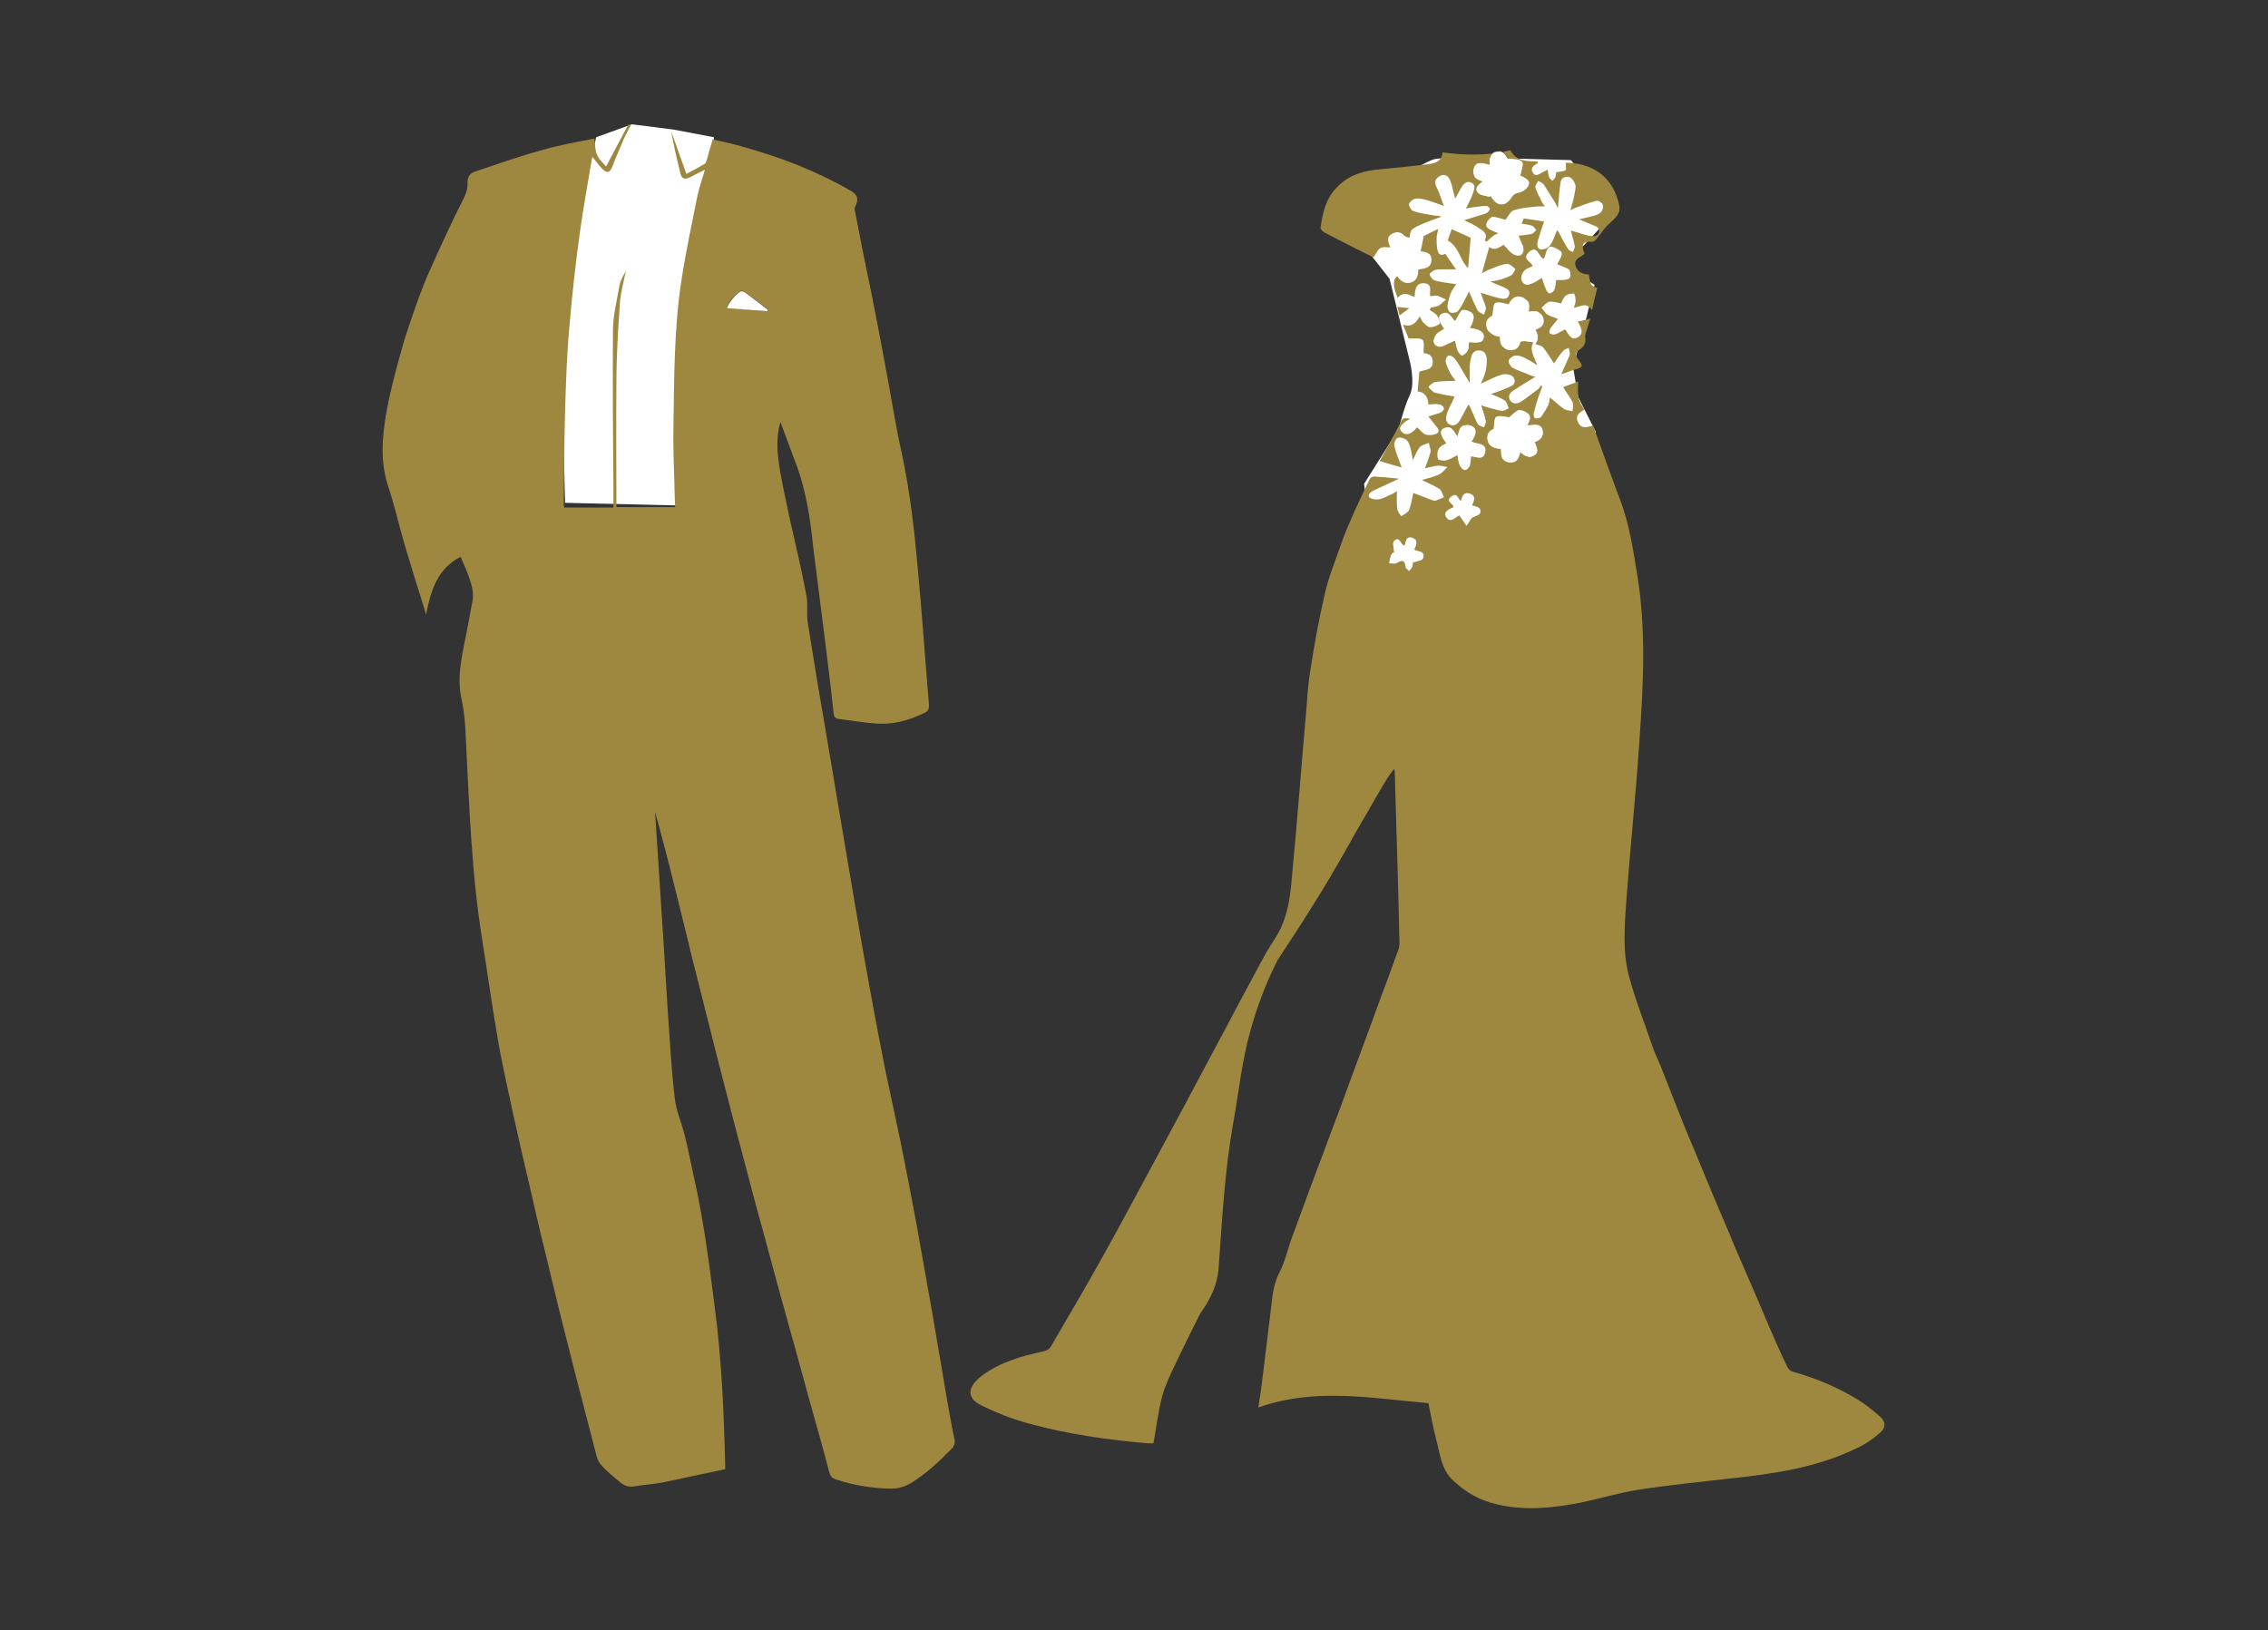 <?xml version="1.0" encoding="utf-8"?>
<!-- Generator: Adobe Illustrator 28.0.0, SVG Export Plug-In . SVG Version: 6.00 Build 0)  -->
<svg version="1.1" id="Capa_1" xmlns="http://www.w3.org/2000/svg" xmlns:xlink="http://www.w3.org/1999/xlink" x="0px" y="0px"
	 viewBox="0 0 525.4 377.7" style="enable-background:new 0 0 525.4 377.7;" xml:space="preserve">
<rect x="0" y="0" width="525.4" height="377.7" fill="#333333" stroke="none"/>
<style type="text/css">
	.st0{fill:#FFFFFF;}
	.st1{fill:#9E883F;}
</style>
<path class="st0" d="M317.6,59.1l4.3,5.5l4.7,19.1c0,0,1.3,5.1,0,7.8s-2.6,7.9-2.6,7.9l-8,12.7c0,0,2.1,18.1,2.8,20
	c0.7,2,16.6,10.1,16.6,10.1s27.7-15.6,28.5-17.7s5.8-24.4,5.8-24.4l-4.1-8.1l-1.2-7l2.4-8.6l2.6-10.4l-5.9-3.7l2.8-4.8l7.8-8.4
	l-10.2-12l-14.5-0.4c0,0-14.8-0.4-17.2,0.2c-2.4,0.6-18.9,10.3-18.9,10.3"/>
<polyline class="st0" points="138.1,31.8 146.4,28.8 155.9,30 165.4,31.8 156.7,117.1 130.9,116.5 129.8,71.1 "/>
<g>
	<path class="st1" d="M151.7,187.3c0.7,10.8,1.4,21.6,2.1,32.4c0.3,4.9,0.6,9.8,0.9,14.7c0.5,6.6,0.8,13.3,1.6,19.9
		c0.3,3,1.6,5.8,2.3,8.7c0.8,3.1,1.4,6.3,2.1,9.5c2.3,10.1,3.6,20.3,4.9,30.6c1.6,12.1,2.1,24.3,2.4,36.5c0,0.1,0,0.3,0,0.8
		c-4.9,1-9.7,2.1-14.6,3.1c-2.2,0.4-4.4,0.5-6.6,0.9c-1.3,0.2-2.4-0.3-3.3-1.1c-1.3-1.1-2.7-2.2-3.9-3.5c-0.6-0.6-1.1-1.4-1.3-2.1
		c-1.6-6-3.1-12.1-4.7-18.1c-1.3-5-2.5-10-3.8-15c-1.2-5.1-2.5-10.2-3.7-15.3c-1.2-4.8-2.3-9.7-3.4-14.5c-1.3-5.5-2.6-11.1-3.8-16.6
		c-1.3-6.1-2.7-12.1-3.7-18.2c-1.3-7.4-2.3-14.9-3.5-22.3c-2.5-15.6-3-31.3-3.8-47c-0.1-3.1-0.4-6.2-1.1-9.3
		c-0.7-3.6-0.2-7,0.4-10.4c0.8-4,1.6-8,2.3-12c0.2-1.2,0-2.6-0.4-3.9c-0.6-2.1-1.5-4-2.4-6.1c-5.4,2.8-6.9,7.8-8,13.4
		c-0.2-0.8-0.4-1.2-0.5-1.7c-1.6-5.1-3.2-10.2-4.7-15.3c-1.2-4.3-2.2-8.6-3.6-12.8c-1.8-5.5-1.4-11-0.5-16.4c0.8-4.7,2-9.3,3.3-14
		c1-3.8,2.3-7.5,3.6-11.2c1.1-3.2,2.3-6.3,3.7-9.3c2.3-5.1,4.6-10.2,7.1-15.1c0.8-1.5,1.3-2.8,1.2-4.3c0-1.4,0.6-2.2,1.9-2.6
		c5.1-1.7,10.1-3.5,15.3-4.9c4-1.2,8.2-1.9,12.2-2.7c0.2,1.4,0.1,2.6,0.6,3.7c0.4,1.1,1.4,1.9,2.1,2.8c1.8-3.5,3.5-6.6,5.2-9.8
		c0.2,0.1,0.3,0.2,0.5,0.3c-0.3,0.6-0.6,1.1-0.9,1.7c-0.3,0.6-0.7,1.3-0.9,1.9c-0.8,1.9-1.7,3.9-2.4,5.8c-0.6,1.5-1.2,1.8-2.4,0.6
		c-0.8-0.8-1.4-1.7-2.3-2.8c-1,6.1-2.1,11.9-2.9,17.8c-1,7.2-1.8,14.5-2.4,21.7c-0.6,6.5-0.8,13.1-1,19.7
		c-0.2,7.1-0.2,14.2-0.3,21.4c0,0.2,0.1,0.5,0.1,0.7h11.4c0-1.7,0-3.3,0-4.9c-0.1-12-0.2-24-0.1-36.1c0-3.5,0.9-6.9,1.5-10.4
		c0.2-1.2,0.9-2.3,1.5-3.5c-0.5,2.5-1.2,5-1.4,7.5c-0.4,6.1-0.8,12.1-0.8,18.2c-0.1,9.6,0,19.3,0,29.1h13.6c0-0.9-0.1-1.7-0.1-2.5
		c-0.1-5.3-0.4-10.6-0.3-15.8c0.2-11.5,0.1-23.1,1.9-34.5c1-6.5,2.4-13,3.7-19.5c0.4-1.9,1.1-3.7,1.7-5.9c-1.4,0.7-2.5,1.3-3.5,1.8
		c-1.2,0.6-1.9,0.3-2.2-1c-0.8-3.2-1.5-6.3-2.1-9.6c1.2,3.2,2.3,6.5,3.5,9.8c1.5-0.8,2.8-1.5,4.2-2.3c0.3-0.2,0.5-0.8,0.6-1.2
		c0.4-1.5,0.8-2.9,1.3-4.5c1.7,0.4,3.2,0.7,4.8,1.1c8.3,2.2,16.3,5,23.9,9c1.2,0.6,2.4,1.3,3.6,2c1.3,0.9,1.5,1.8,0.8,3.3
		c-0.1,0.3-0.3,0.6-0.2,0.9c1.2,6.2,2.4,12.4,3.7,18.5c1.2,5.9,2.3,11.8,3.4,17.7c1.3,6.8,2.3,13.5,3.8,20.2
		c1.9,8.8,2.9,17.7,3.7,26.6c1,10.5,1.7,21.1,2.6,31.6c0.1,1-0.2,1.6-1.1,2c-3.7,1.8-7.5,2.8-11.6,2.4c-2.7-0.2-5.4-0.7-8.1-1
		c-0.9-0.1-1.2-0.5-1.3-1.4c-0.5-4.9-1.1-9.7-1.7-14.6c-1-7.9-2-15.8-3-23.7c-0.2-1.9-0.4-3.9-0.7-5.8c-0.7-5-1.8-9.9-3.7-14.7
		c-1.1-2.9-2.2-5.9-3.2-8.6c-1.5,5.1-0.3,10.3,0.7,15.5c0.5,2.4,1,4.8,1.5,7.1c1.3,5.8,2.7,11.6,3.8,17.5c0.4,2,0,4.2,0.3,6.2
		c1.2,7.5,2.4,15,3.7,22.4c1.1,6.7,2.3,13.4,3.4,20.2c1.2,7.3,2.5,14.6,3.7,21.9c1.2,7,2.4,14,3.7,21c1.1,6,2.2,11.9,3.4,17.9
		c1.2,5.8,2.5,11.6,3.7,17.4c1.3,6.4,2.5,12.8,3.7,19.2c1.2,6.6,2.3,13.1,3.5,19.7c1.2,7.2,2.5,14.5,3.7,21.7
		c0.5,2.6,0.9,5.3,1.5,7.9c0.3,1.1-0.2,1.9-0.9,2.5c-2.6,2.7-5.3,5.2-8.5,7.3c-1.8,1.2-3.6,1.8-5.7,1.7c-4.2-0.1-8.3-0.8-12.3-2.1
		c-0.9-0.3-1.3-0.7-1.6-1.7c-1.4-5.4-2.9-10.7-4.4-16c-1.2-4.4-2.4-8.7-3.6-13.1c-1.2-4.2-2.3-8.4-3.5-12.6
		c-1.2-4.4-2.4-8.8-3.6-13.3c-1.3-4.7-2.6-9.4-3.8-14.1c-1.1-4.1-2.2-8.3-3.3-12.5c-1.3-5-2.6-10.1-3.9-15.1
		c-1.2-4.8-2.4-9.5-3.6-14.3c-1.3-5.1-2.6-10.2-3.8-15.3c-1.1-4.3-2.1-8.6-3.2-12.9c-1.2-4.8-2.5-9.6-3.8-14.4
		C151.8,187.3,151.7,187.3,151.7,187.3L151.7,187.3z M177.7,72.1c0.1-0.1,0.2-0.2,0.2-0.4c-1.8-1.4-3.7-2.8-5.5-4.2
		c-0.2-0.1-0.4-0.1-0.7-0.1c-0.9,0.2-3.2,2.8-3.3,3.9C171.5,71.6,174.6,71.8,177.7,72.1L177.7,72.1z"/>
	<path class="st1" d="M355.2,79.3c-1,1.9,0.3,3.5,0.9,5.3c-1.1-0.7-2.1-1.3-3.1-1.8c-0.7-0.3-1.5-0.5-2.1-0.4
		c-0.5,0.1-1.3,0.7-1.4,1.1c-0.1,0.5,0.4,1.4,0.9,1.7c1.3,0.7,2.7,1.1,4,1.7c0.4,0.2,0.9,0.3,1.3,0.4c-1.7,1-3.4,2.1-5,3.1
		c-1,0.6-1.4,1.4-0.9,2.3c0.6,1,1.7,0.9,2.5,0.4c1.4-0.9,2.7-2,4.1-3c0.2-0.2,0.4-0.5,0.6-0.8c0.1,0.1,0.2,0.1,0.3,0.2
		c-0.3,0.9-0.7,1.8-1,2.7c-0.4,1.2-0.7,2.4-1,3.6c-0.1,0.3,0.1,1,0.3,1.1c0.4,0.1,1,0,1.3-0.2c0.7-0.9,1.3-1.9,1.8-2.9
		c0.2-0.5,0.2-1.1,0.4-1.7c1.1,0.9,2.1,1.9,3.3,2.7c0.5,0.3,1.3,0.3,1.9,0.5c0-0.7,0.3-1.5,0-2.1c-0.6-1.2-1.4-2.2-2.2-3.5
		c1.1-0.4,2.2-0.8,3.5-1.3c0,1.4-0.2,2.7,0.1,3.9c0.2,0.9,0.8,1.7,1.3,2.6c-0.8,0.6-2.2,1.1-1.5,2.8c0.8,1.8,2.1,1.3,3.5,0.9
		c0.3,0.7,0.5,1.2,0.7,1.8c1.9,5.2,3.7,10.4,5.7,15.6c2,5.4,2.9,11.1,3.8,16.7c2.2,12.9,1.5,25.9,0.6,38.8
		c-0.8,12.2-2.1,24.4-3,36.6c-0.4,5.9-1,12,0.5,17.8c1.5,5.7,3.7,11.2,5.6,16.8c0.5,1.5,1.2,2.8,1.8,4.3c1.7,4.4,3.5,8.8,5.2,13.2
		c1.2,3,2.5,5.9,3.7,8.9c1.1,2.7,2.3,5.5,3.4,8.2c1.2,2.9,2.5,5.8,3.7,8.7c1.2,3,2.5,5.9,3.8,8.9c1.1,2.6,2.3,5.3,3.4,7.9
		c1.2,2.9,2.4,5.7,3.7,8.6c0.8,1.8,1.6,3.6,2.5,5.4c0.2,0.4,0.7,0.9,1.2,1c5.3,1.5,10.4,3.6,15.1,6.5c1.8,1.1,3.4,2.4,5,3.8
		c1.4,1.2,1.6,2.5,0.2,3.8c-1.6,1.4-3.4,2.7-5.4,3.6c-9.4,4.6-19.5,6-29.8,7.1c-7,0.8-14.1,1.5-21.1,2.6c-4.4,0.7-8.6,2-12.9,2.9
		c-6.6,1.3-13.2,2-19.8,0.4c-3.8-0.9-7-2.7-9.9-5.4c-2.9-2.7-3.1-6.3-4-9.6c-0.7-2.7-1.2-5.4-1.8-8.4c-13-1.1-26.1-3.7-39.4,1
		c0.3-2,0.6-3.7,0.8-5.4c0.7-6,1.5-12.1,2.2-18.1c0.3-2.8,0.6-5.4,2-8c1.1-2.2,1.7-4.7,2.5-7.1c1.4-3.8,2.8-7.6,4.2-11.4
		c1.1-3,2.2-5.9,3.3-8.8c1.3-3.5,2.6-7,3.9-10.4c1-2.7,2-5.5,3-8.2c1.4-3.7,2.7-7.4,4.1-11.1c1.2-3.2,2.3-6.4,3.5-9.5
		c1-2.6,1.9-5.3,2.9-7.9c0.2-0.5,0.3-1.1,0.3-1.7c-0.3-13.3-0.7-26.5-1.1-39.8c0-0.1-0.1-0.3-0.1-0.6c-0.7,0.9-1.3,1.7-1.8,2.5
		c-1.6,2.6-3.1,5.3-4.6,7.9c-1.8,3-3.5,6.1-5.2,9.1c-2.3,4-4.6,8-7.1,11.9c-2.7,4.4-5.5,8.6-8.3,12.9c-0.1,0.2-0.3,0.5-0.4,0.8
		c-2.5,5-4.4,10.1-5.9,15.5c-2,7-2.7,14.2-4,21.4c-2,11.2-2.6,22.5-3.4,33.8c-0.3,3.8-1.9,7.1-4.1,10.2c-0.1,0.1-0.2,0.3-0.3,0.5
		c-1.9,3.8-3.8,7.6-5.6,11.4c-1.2,2.5-2.4,5-3.1,7.6c-0.9,3.5-1.3,7-2,10.8c-0.2,0-0.8,0-1.3,0c-9.3-0.8-18.6-2.1-27.6-4.6
		c-3.8-1-7.5-2.5-11-4.2c-3.4-1.7-3.3-4.2,0.2-6.9c4.2-3.1,9.1-4.5,14.2-5.6c0.9-0.2,1.5-0.6,1.9-1.4c3-5.2,6.1-10.4,9-15.5
		c2.4-4.2,4.7-8.4,7-12.6c2.5-4.6,5-9.3,7.5-13.9c2.4-4.4,4.7-8.8,7.1-13.2c2.5-4.7,5-9.4,7.5-14.1c2.4-4.4,4.7-8.9,7.1-13.3
		c2.1-3.8,4-7.8,6.4-11.4c2.8-4.2,3.6-8.9,4-13.6c1.3-13.5,2.3-27.1,3.5-40.6c0.2-2.8,0.4-5.7,0.9-8.5c0.9-5.7,1.9-11.4,3.2-17
		c0.9-4.1,2.5-8,3.9-12c0.9-2.7,2.1-5.3,3.2-7.8c1.1-2.4,2.2-4.8,3.4-7.2c0.1-0.3,0.7-0.6,1-0.6c1.9,0.1,3.8,0.3,5.8,0.5
		c-1.9,0.9-3.9,1.8-5.8,2.7c-0.2,0.1-0.5,0.2-0.7,0.4c-0.8,0.7-0.7,1.3,0.4,1.6c1.7,0.5,3.1-0.6,4.6-1.2c0.3-0.1,0.6-0.4,1-0.6
		c0,1.5-0.1,2.8,0.1,4.2c0.1,0.6,0.6,1.1,0.9,1.6c0.6-0.4,1.5-0.8,1.8-1.4c0.5-1.2,0.7-2.6,1-4c1.3,0.5,2.6,1,3.9,1.5
		c0.4,0.2,0.9,0.3,1.2,0.3c0.7-0.2,1.3-0.5,2-0.8c-0.3-0.6-0.5-1.5-1-1.9c-1.2-0.8-2.6-1.3-4.1-2.1c1.4-0.4,2.8-0.7,4-1.3
		c0.7-0.3,1.3-1.1,1.9-1.7c-0.8-0.1-1.6-0.4-2.3-0.3c-1,0.1-1.9,0.4-2.9,0.6c0.5-1.3,1-2.6,1.3-3.8c0.1-0.6-0.3-1.4-0.4-2.1
		c-0.7,0.3-1.7,0.5-2.1,1c-0.7,0.8-1,1.9-1.6,3c-0.2-1.2-0.4-2.3-0.7-3.3c-0.2-0.6-0.5-1.2-0.9-1.5c-0.6-0.3-1.5-0.6-2-0.3
		c-0.4,0.2-0.8,1.2-0.7,1.8c0.4,1.7,1.1,3.3,1.7,5c-1.5-0.4-3.2-0.9-5.1-1.5c0.9-1.6,1.8-3.2,2.6-4.7c0.8-1.4,1.5-2.8,2.2-4.1
		c0.6-1.2,0.6-1.2,2.3-1c-0.6,0.4-1.1,0.6-1.4,0.9c-0.5,0.5-1.4,1.1-0.7,2c0.6,0.8,1.6,0.9,2.4,0.3c0.5-0.3,0.9-0.8,1.3-1.2
		c0.7,0.6,1.2,1.4,2,1.7c0.8,0.2,1.9,0.1,2.6-0.3c0.8-0.5,0.1-1.3-0.4-1.9c-0.5-0.6-1-1.3-1.6-2c1-0.3,1.9-0.6,2.8-0.9
		c0.4-0.2,0.9-0.8,0.8-1c-0.1-0.4-0.6-0.9-1.1-0.9c-0.8-0.2-1.7,0-2.5,0c-0.1-1.9-1-2.9-2.5-3c0.1-1.5,0.3-3.1,0.4-4.6
		c1.3-0.5,3.3-0.3,3.1-2.5c-0.1-1.5-1.3-1.7-2.1-1.8c-0.1-1.1,0.3-2.6-0.3-3.1c-0.6-0.5-2-0.2-3.2-0.3c-0.3-0.7-0.7-1.8-1.3-3.2
		c1.7,0.6,2.8,0,3.9-1.9c0.4,0.7,0.5,1.2,0.9,1.5c0.4,0.4,1,1,1.5,1c0.8,0,1.6-0.3,2.2-0.8c0.2-0.2-0.2-1.4-0.6-1.9
		c-0.4-0.5-1.1-0.9-1.7-1.3c0.1-0.2,0.2-0.3,0.2-0.5c0.6-0.2,1.4-0.2,1.9-0.5c0.6-0.4,1.2-1,1.7-1.4c-0.7-0.3-1.4-0.7-2.1-0.9
		c-0.5-0.1-1,0.1-1.6,0.1c-0.2-1.1,0.7-2.9-1.5-3c-1.5,0-2,0.8-2.1,3.2c-1.4-0.6-2.7-1.3-3.9,0.2c-1.1-2.4-1.2-4.4-0.1-5
		c0.8,1.2,1.9,1.9,3.3,1.4c1.3-0.5,1.6-1.7,1.5-2.9c1.3-0.4,3.1-0.2,3.1-2.3c0-1.8-1.5-1.8-2.5-2c0.2-1.1,0.5-2.2,0.7-3.5
		c0.8-0.4,1.9-1,3.4-1.7c-0.2,0.9-0.4,1.6-0.4,2.2c0,0.9,0,1.8,0.2,2.7c0.2,1.1,0.9,1.4,1.8,0.9c0.8,1.2,1.6,2.3,2.5,3.6
		c-1.2,0-2.3,0-3.5,0c-0.5,0-1.1,0-1.5,0.2c-0.5,0.2-1.2,0.7-1.1,1c0.1,0.5,0.6,1.1,1,1.3c1.1,0.4,2.3,0.5,3.5,0.7
		c0.5,0.1,0.9,0.1,1.6,0.2c-0.5,0.9-1,1.5-1.3,2.3c-0.3,0.9-0.6,1.9-0.7,2.9c0,0.5,0.3,1.2,0.7,1.4c0.5,0.2,1.4,0,1.7-0.3
		c0.7-0.8,1.2-1.8,1.7-2.8c0.3-0.5,0.6-1.1,0.9-1.8c0.7,1.6,1.3,3.1,2,4.4c0.3,0.5,1,0.7,1.5,1c0.1-0.6,0.5-1.2,0.4-1.7
		c-0.3-1.1-0.8-2.2-1.2-3.4c1.4,0.4,2.7,0.9,4,1.2c0.9,0.2,2.2,0.6,2.6-0.7c0.4-1.2-0.9-1.6-1.8-2c-0.8-0.4-1.7-0.6-2.5-1.1
		c0.7-0.1,1.5-0.2,2.2-0.4c0.9-0.3,1.9-0.6,2.7-1.1c0.4-0.3,0.9-1.3,0.8-1.4c-0.5-0.5-1.3-1.2-1.9-1.2c-1.4,0.2-2.7,0.8-4,1.3
		c-0.6,0.2-1.2,0.6-1.8,0.9c0.6-2.1,1.1-4.1,1.7-6.1c1.2,1,2.4,0.1,3.3-0.5c0.9,0.8,1.5,1.9,2.5,2.3c1.6,0.7,2.5-0.4,2-2
		c-0.3-0.8-0.7-1.5-1-2.4c1-0.1,2-0.2,3-0.4c0.4-0.1,0.7-0.6,1.1-0.9c-0.4-0.4-0.6-0.9-1-1c-0.7-0.3-1.5-0.3-2.4-0.5
		c0.2-0.5,0.3-0.8,0.5-1.2c1.6,0.2,3.2,0.5,4.7,0.7c-0.5,1.5-1,2.9-1.4,4.3c-0.2,0.8-0.4,2,0.6,2.2c0.7,0.1,1.8-0.4,2.2-1
		c0.7-0.9,1-2.1,1.5-3.2c0.1-0.2,0.2-0.3,0.2-0.3c0.8,1.4,1.5,2.9,2.4,4.3c0.2,0.4,0.8,0.6,1.2,0.8c0.1-0.5,0.5-1,0.4-1.4
		c-0.2-1.2-0.6-2.3-0.9-3.6c0.9,0.3,1.8,0.5,2.6,0.8c0.5,0.1,1,0.3,1.5,0.4c0.9,0.1,2,0.4,2.4-0.7c0.4-1.1-0.7-1.5-1.5-1.8
		c-1-0.4-2-0.8-3.1-1.3c1.2-0.3,2.3-0.5,3.4-0.8c0.6-0.2,1.3-0.4,1.6-0.8c0.4-0.4,0.7-1.2,0.5-1.7c-0.1-0.5-1-1.1-1.4-1
		c-1.7,0.4-3.4,1.1-5.1,1.7c-0.3,0.1-0.6,0.3-1,0.5c0.4-1.5,0.8-2.7,1-4c0.1-0.6,0.3-1.4,0.1-2c-0.2-0.7-0.8-1.5-1.4-1.7
		c-0.9-0.3-1.9,0.3-2,1.3c-0.3,2-0.4,3.9-0.6,5.9c-0.2-0.3-0.4-0.8-0.6-1.2c-0.9-1.4-1.8-2.9-2.7-4.3c-0.3-0.4-0.8-0.5-1.3-0.8
		c-0.2,0.5-0.8,1.2-0.6,1.6c0.4,1.2,1,2.3,1.6,3.5c0.1,0.2,0.3,0.4,0.6,0.8c-0.6,0-1.1,0-1.5,0c-1.9,0.2-3.9,0.3-5.7,0.9
		c-0.8,0.2-1.3,1.5-2,2.2c-0.8-0.2-1.8-0.6-2.9-0.7c-0.4,0-1,0.7-1.3,1.2c-0.6,1.1,0,1.7,2.6,2.6c-0.6,0.3-1.1,0.5-1.5,0.9
		c-0.4,0.3-0.8,0.7-1.2,1.1c-0.1-0.1-0.5-0.3-0.4-0.4c0.7-1.5-0.4-2.1-1.3-2.7c-1.1-0.8-2.3-1.3-3.5-1.9c1.5-0.5,3-0.9,4.5-1.4
		c0.4-0.1,0.7-0.2,1-0.5c0.2-0.2,0.5-0.6,0.4-0.8c-0.1-0.3-0.5-0.6-0.8-0.6c-1,0-2,0.2-3,0.3c-0.5,0.1-1.1,0.2-1.7,0.3
		c0.6-1.2,1.2-2.3,1.6-3.5c0.3-0.8,0.8-2-0.4-2.5c-1-0.5-1.8,0.3-2.3,1.2c-0.5,0.8-0.9,1.7-1.4,2.5c-0.4-1.3-0.6-2.6-1-3.8
		c-0.5-1.5-1.4-2-2.4-1.5c-1.2,0.6-1.6,1.4-0.8,2.9c0.6,1.2,1,2.6,1.6,4.1c-1.4-0.5-2.8-1-4.1-1.4c-0.8-0.2-1.7-0.4-2.5-0.3
		c-0.6,0.1-1.4,0.8-1.5,1.3c-0.1,0.4,0.5,1.4,1,1.6c1.5,0.5,3.1,0.7,4.7,1c0.6,0.1,1.2,0,1.8,0.3c-1.6,0.6-3.1,1.1-4.7,1.8
		c-0.7,0.3-1.4,0.6-2,1.1c-0.3,0.2-0.4,0.6-0.5,0.9c-0.1,0.4-0.1,0.7-0.2,1.1c-0.4-0.2-0.9-0.2-1.2-0.5c-0.7-0.8-1.5-1-2.5-0.6
		c-1.4,0.6-1.6,1.4-0.7,3.3c-0.8,0-1.8-0.2-2.4,0.2c-0.6,0.4-0.9,1.3-1.5,2.1c-1.1-0.5-2.5-1.2-3.9-1.9c-2.5-1.3-5.1-2.6-7.6-3.9
		c-0.3-0.2-0.8-0.7-0.8-1c0.5-3.5,1.2-6.8,3.8-9.4c2.7-2.9,6.3-3.9,10.1-4.2c3.5-0.3,7-0.7,10.5-1.1c1.7-0.2,3.6-0.4,3.9-2.8
		c5.3,0.7,10.5,0.8,15.7-0.5c1.4,2.7,3.9,2.5,6.3,2.6c0,0.2,0,0.3,0,0.4c-0.9,0.5-1.8,1.2-1.1,2.2c0.7,1.1,1.6,0.2,2.4-0.2
		c0.3-0.1,0.6-0.3,1-0.5c0.1,0.7,0.2,1.3,0.4,1.8c0.1,0.3,0.5,0.5,0.7,0.8c0.3-0.3,0.6-0.6,0.7-0.9c0.2-0.4,0.1-0.8,0.2-1.1
		c0.8-0.2,1.6-0.1,2.2-0.5c0.2-0.1,0-1.1,0-1.7c5.2,0,9.8,2.4,11.7,7.5c0,0.1,0.1,0.2,0.1,0.3c1.2,3.3,0.9,4-1.8,6.4
		c-1.1,1-1.9,2.3-2.9,3.5c-0.3,0.3-0.7,0.7-1.1,0.6c-1.9-0.1-2.4,0.5-1.8,2.3c0.1,0.2,0.1,0.4,0.2,0.5c-0.9,0.8-2.6,1.1-2.1,2.8
		c0.4,1.4,1.6,1.9,3.1,2c0.2,1.2,0,2.7,1.9,3.1c-0.4,1.7-0.8,3.3-1.2,5.2c-1.3-2.1-2.7-0.8-4.2-0.6c0.2-0.6,0.4-1.2,0.4-1.7
		c0-0.5-0.2-1.5-0.4-1.6c-0.6,0-1.4,0.1-1.9,0.5c-0.5,0.4-0.8,1.2-1.1,1.8c-0.8-0.2-1.8-0.5-2.7-0.4c-0.6,0.1-1.2,0.9-1.8,1.4
		c0.5,0.5,0.8,1.2,1.4,1.6c0.7,0.4,1.6,0.6,2.4,1c-0.6,0.8-1.2,1.4-1.7,2.1c-0.2,0.3-0.4,1.1-0.2,1.2c0.4,0.3,1,0.4,1.4,0.2
		c0.8-0.3,1.5-0.8,2.2-1.1c1.3,2.2,1.9,2.5,3.1,1.7c1-0.6,0.9-1.8-0.2-3.5c0.9-0.2,1.8-0.4,2.9-0.7c-0.3,1.1-0.7,2.2-1,3.2
		c-0.1,0.3-0.2,0.6-0.2,0.9c0.2,1.3,0,2.3-1.3,3.1c-1,0.6-1,1.4-0.2,2.4c1.1,1.4,1,1.7-0.8,2.2c-1.1,0.3-2.2,0.8-3.2,1.1
		c0.6-1.5,1.3-2.9,1.9-4.4c0.2-0.5-0.1-1.1-0.2-1.7c-0.4,0.2-1,0.3-1.3,0.7c-0.8,0.9-1.5,2-2.1,2.9c-0.8-1.2-1.6-2.6-2.5-3.7
		c-0.4-0.5-1.2-0.5-1.8-0.8c0.8-1.1,0.7-2.2,0-3.3c1.4-0.5,2.3-1.3,1.8-2.8c-0.6-1.8-2.2-0.8-3.4-1.1c0.4-2.2,0.1-2.9-1.1-3.3
		c-1.4-0.4-2.3,0.2-3,1.7c-1.1-0.1-2.3-0.6-3.1-0.3c-0.5,0.2-0.4,1.7-0.7,2.9c-0.7,0.3-1.6,1-1.4,2.4c0.3,1.7,1.6,2,3.1,2.2
		c0.1,1.3,0,2.8,1.7,3c1.6,0.2,2.4-0.7,2.6-1.9C353,78.9,354.1,79.1,355.2,79.3L355.2,79.3z M345.3,91.3c1.6-0.6,3.3-1.1,4.9-1.9
		c1-0.5,0.9-1.8-0.2-2.2c-0.6-0.2-1.4-0.3-2-0.1c-1.4,0.5-2.7,1.2-4,1.7c-0.3,0.1-0.6,0.3-1.2,0.5c1.2-2.1,1.7-4.1,1.6-6.2
		c-0.1-0.9-0.4-1.5-1.5-1.6c-1-0.1-1.6,0.3-1.9,1.2c-0.2,0.8-0.4,1.6-0.4,2.4c-0.1,1.2,0,2.4,0,3.9c-0.8-1.3-1.4-2.2-1.9-3.2
		c-0.6-0.9-1-1.8-1.7-2.6c-0.3-0.4-1.1-0.7-1.4-0.6c-0.4,0.2-0.7,1-0.6,1.4c0.2,1,0.7,1.9,1.2,2.8c0.3,0.5,0.7,1,1.2,1.6
		c-1.8,0.1-3.3,0.1-4.8,0.3c-0.6,0.1-1.1,0.7-1.6,1.1c0.5,0.4,0.9,1.1,1.5,1.2c1.5,0.4,3,0.6,4.6,0.9c-0.1,0.3-0.2,0.5-0.3,0.8
		c-0.5,1.1-1.1,2.2-1.5,3.3c-0.2,0.8-0.5,1.9,0.6,2.4c1.1,0.5,1.9-0.3,2.4-1.2c0.6-1.1,1.2-2.3,1.9-3.5c0.1,0.2,0.3,0.4,0.4,0.6
		c0.6,1.3,1.1,2.7,1.8,4c0.2,0.4,0.9,0.5,1.4,0.7c0.1-0.5,0.5-1,0.4-1.4c-0.3-1.2-0.7-2.4-1.1-3.7c0.4,0.1,0.8,0.3,1.2,0.4
		c1.2,0.3,2.4,0.7,3.6,0.9c0.5,0.1,1.1-0.4,1.6-0.6c-0.3-0.6-0.4-1.3-0.8-1.6C347.6,92.2,346.3,91.8,345.3,91.3L345.3,91.3z
		 M345.1,45.6l0.2-0.4c1.3,2.6,3.4,2.8,4.9,0.4c0.5-0.8,1-0.9,1.8-1.1c0.8-0.2,1.8-0.9,2.1-1.7c0.4-1-0.7-1.5-1.4-1.9
		c-0.3-0.2-0.6-0.2-0.9-0.4c0.1,0,0.3,0,0.4,0c0.2-1,0.8-2.5,0.4-3c-0.6-0.7-2-0.6-3.3-0.8c-0.6-1.4-1.3-1.9-2.7-1.6
		c-1.8,0.4-1.4,1.9-1.5,3.1c-2.4-0.7-3.3-0.6-3.7,0.9c-0.2,0.6,0,1.4,0.3,1.9c0.4,0.5,1.1,0.7,1.8,1c-0.8,0.7-2,1.4-1.2,2.5
		C342.8,45.3,344.1,45.3,345.1,45.6L345.1,45.6z M355.5,102.4c1.3-0.4,2.1-1.2,1.8-2.6c-0.5-2.1-2.3-1.1-3.6-1.3
		c1-1.6,0.8-2.4-0.5-3.1c-0.5-0.2-1.2-0.5-1.6-0.3c-0.8,0.5-1.5,1.2-2,1.6c-1.1-0.1-2.3-0.5-3-0.1c-0.5,0.2-0.4,1.7-0.6,2.8
		c-0.9,0.3-1.7,1.1-1.4,2.6c0.4,1.6,1.7,1.8,3.1,2c0,1.4,0,2.8,1.8,3.1c1.7,0.2,2.3-0.9,2.6-2.4c1.1,1,2.2,1.6,3.4,0.7
		C356.6,104.6,355.9,103.5,355.5,102.4L355.5,102.4z M340.5,76c1.3-2.3,1.2-3.4-0.4-4c-0.4-0.2-1.3-0.3-1.5-0.1
		c-0.6,0.7-1,1.7-1.5,2.5c-0.9-0.6-1.3-2.6-3.1-1.7c-1,0.5-0.7,1.6,0.6,3.4c-0.6,0.5-1.4,0.8-1.9,1.4c-0.4,0.5-0.7,1.4-0.5,1.9
		c0.4,0.9,1.3,1.1,2.3,0.6c0.8-0.4,1.7-0.8,2.6-1.2c0.2,0.8,0.3,1.7,0.6,2.4c0.2,0.4,0.9,1.1,1,1.1c0.5-0.2,1.1-0.7,1.3-1.2
		c0.3-0.6,0.2-1.3,0.3-1.9c2.5,0.3,3.3,0,3.4-1.1C343.8,77,342.8,76.3,340.5,76L340.5,76z M335.1,102.7c-0.7,0.4-1.5,0.7-1.8,1.3
		c-0.4,0.7-0.4,1.6-0.2,2.3c0.1,0.3,1.3,0.4,1.9,0.3c0.9-0.2,1.7-0.8,2.6-1.2c0.2,0.9,0.2,1.7,0.6,2.5c0.2,0.4,0.8,1,1.1,1
		c0.4,0,1-0.6,1.1-1c0.2-0.7,0.2-1.5,0.3-2.2c1.2,0.1,2.8,1,3.2-0.7c0.6-2.4-1.9-2-3.1-2.7c1.3-1.9,1.2-3.2-0.2-3.7
		c-0.6-0.2-1.7-0.1-2.1,0.3c-0.5,0.5-0.6,1.4-0.9,2.3c-0.8-1.1-1.3-2.7-3-2C333.4,99.7,333.6,100.9,335.1,102.7L335.1,102.7z
		 M357.6,60c-1.3-0.4-1.3-3.3-3.4-1.5c-1.8,1.6,0.7,2.1,0.9,3.3c-0.5,0.2-1,0.3-1.4,0.6c-1,0.5-1.6,1.9-1.1,2.8
		c0.6,1.1,1.6,0.8,2.5,0.4c0.7-0.3,1.4-0.8,2.1-1.2c0.3,1,0.6,1.9,1,2.8c0.1,0.3,0.6,0.8,0.8,0.8c0.4-0.1,0.9-0.5,1-0.8
		c0.2-0.7,0.3-1.6,0.4-2.3c2.9,0,3.3-0.1,3.3-1.1c0-0.4-0.1-1-0.4-1.2c-0.9-0.5-1.8-0.8-2.7-1.2c1.5-2.6,1.5-2.7-0.1-3.6
		C358,56.1,358.5,59.1,357.6,60L357.6,60z M338.1,119.4c0.6,0.9,1.1,1.6,1.6,2.4c0.5-0.7,0.9-1.4,1.2-1.8c0.8-0.4,1.8-0.7,1.9-1.1
		c0.4-1.4-1-1.4-1.9-1.7c0.8-1.6,0.7-2.3-0.4-2.7c-1.6-0.6-1.8,0.7-2.1,1.7c-0.8-0.4-0.9-2.1-2.2-1.1c-1.6,1.2,0.7,1.5,0.5,2.5
		c-1,0.4-2.4,0.9-1.7,2.2C336.1,121.5,337.3,119.5,338.1,119.4L338.1,119.4z M323,128c0,0-0.5,0.1-0.6,0.4c-0.2,0.6-0.3,1.3-0.5,1.9
		c0.6,0,1.3,0.3,1.7,0c1.3-0.9,1.9-0.6,2.1,0.9c0,0.3,0.5,0.6,0.8,0.9c0.2-0.3,0.6-0.6,0.7-0.9c0.1-0.4,0.1-0.9,0.2-1.4
		c0.1,0.1,0.1,0.2,0.2,0.3c0.7-0.3,2-0.4,2.1-0.9c0.5-1.7-1.4-1.3-2.1-1.9c0.8-1.5,0.7-2.3-0.4-2.7c-1.7-0.5-1.4,1.1-1.8,1.8
		c-1-0.1-1.1-2.3-2.4-1.1C322.5,125.7,322.9,126.9,323,128L323,128z"/>
	<path class="st1" d="M335.4,55.7c0.3-0.9,0.6-1.8,0.9-2.6c1.7,0.8,3.2,1.4,4.4,2c-0.2,2.4-0.4,4.7-0.6,7
		C338.2,60.4,338.1,57.3,335.4,55.7L335.4,55.7z"/>
	<path class="st1" d="M324.2,73.1c-0.2-0.8-0.3-1.4-0.5-2c0.9,0.1,1.7,0.2,2.8,0.3C325.7,72,325,72.5,324.2,73.1L324.2,73.1z"/>
	<path class="st0" d="M177.7,72.1c-3.1-0.2-6.2-0.5-9.3-0.7c0.2-1.1,2.5-3.8,3.3-3.9c0.2,0,0.5,0,0.7,0.1c1.9,1.4,3.7,2.8,5.5,4.2
		C177.9,71.8,177.8,71.9,177.7,72.1L177.7,72.1z"/>
	<path class="st0" d="M345.3,91.3c1,0.4,2.2,0.8,3.3,1.5c0.4,0.3,0.5,1.1,0.8,1.6c-0.5,0.2-1.1,0.7-1.6,0.6
		c-1.2-0.2-2.4-0.6-3.6-0.9c-0.4-0.1-0.9-0.3-1.2-0.4c0.4,1.3,0.9,2.5,1.1,3.7c0.1,0.4-0.2,0.9-0.4,1.4c-0.5-0.2-1.2-0.3-1.4-0.7
		c-0.7-1.3-1.2-2.7-1.8-4c-0.1-0.2-0.2-0.4-0.4-0.6c-0.6,1.2-1.3,2.4-1.9,3.5c-0.5,0.9-1.3,1.7-2.4,1.2c-1.1-0.5-0.8-1.6-0.6-2.4
		c0.4-1.2,1-2.2,1.5-3.3c0.1-0.2,0.2-0.5,0.3-0.8c-1.6-0.3-3.1-0.5-4.6-0.9c-0.6-0.2-1-0.8-1.5-1.2c0.5-0.4,1-1,1.6-1.1
		c1.5-0.2,3-0.2,4.8-0.3c-0.4-0.6-0.9-1-1.2-1.6c-0.5-0.9-0.9-1.8-1.2-2.8c-0.1-0.4,0.2-1.2,0.6-1.4c0.3-0.2,1.1,0.2,1.4,0.6
		c0.7,0.8,1.1,1.7,1.7,2.6c0.6,1,1.2,2,1.9,3.2c0-1.5,0-2.7,0-4c0-0.8,0.2-1.6,0.4-2.4c0.3-0.8,0.9-1.3,1.9-1.2
		c1,0.1,1.4,0.7,1.5,1.6c0.1,2.1-0.3,4.1-1.6,6.2c0.6-0.2,0.9-0.4,1.2-0.5c1.3-0.6,2.6-1.3,4-1.7c0.6-0.2,1.4-0.1,2,0.1
		c1.1,0.4,1.3,1.8,0.2,2.2C348.7,90.2,347,90.7,345.3,91.3L345.3,91.3z"/>
	<path class="st0" d="M345.1,45.6c-0.9-0.3-2.2-0.3-2.8-1c-0.8-1.1,0.4-1.8,1.2-2.5c-0.6-0.3-1.4-0.5-1.8-1
		c-0.3-0.5-0.5-1.4-0.3-1.9c0.4-1.5,1.3-1.6,3.7-0.9c0.1-1.2-0.3-2.7,1.5-3.1c1.4-0.3,2,0.2,2.7,1.6c1.3,0.3,2.7,0.2,3.3,0.8
		c0.4,0.5-0.2,1.9-0.4,3c-0.1,0-0.3,0-0.4,0c0.3,0.1,0.6,0.2,0.9,0.4c0.8,0.5,1.9,1,1.4,1.9c-0.3,0.8-1.3,1.5-2.1,1.7
		c-0.8,0.2-1.3,0.3-1.8,1.1c-1.5,2.4-3.6,2.2-4.9-0.4L345.1,45.6L345.1,45.6z"/>
	<path class="st0" d="M355.5,102.4c0.4,1.1,1.1,2.2,0.1,3c-1.2,0.9-2.3,0.2-3.4-0.7c-0.3,1.5-0.9,2.7-2.6,2.4
		c-1.8-0.2-1.8-1.7-1.8-3.1c-1.4-0.1-2.8-0.3-3.1-2c-0.3-1.4,0.5-2.2,1.4-2.6c0.2-1.2,0.1-2.6,0.6-2.8c0.8-0.4,1.9,0,3,0.1
		c0.5-0.4,1.1-1.2,2-1.6c0.4-0.2,1.1,0,1.6,0.3c1.4,0.7,1.5,1.5,0.5,3.1c1.3,0.3,3.2-0.8,3.6,1.3C357.6,101.2,356.8,102,355.5,102.4
		L355.5,102.4z"/>
	<path class="st0" d="M355.2,79.3c-1.1-0.2-2.2-0.3-3.5-0.5c-0.2,1.2-1,2.2-2.6,1.9c-1.7-0.2-1.6-1.7-1.7-3
		c-1.5-0.2-2.8-0.4-3.1-2.2c-0.2-1.4,0.7-2,1.4-2.4c0.2-1.2,0.2-2.7,0.7-2.9c0.8-0.4,2,0.1,3.1,0.3c0.7-1.5,1.7-2.1,3-1.7
		c1.2,0.4,1.5,1.1,1.1,3.3c1.2,0.3,2.8-0.7,3.4,1.1c0.5,1.5-0.4,2.3-1.8,2.8C355.8,77.1,355.9,78.2,355.2,79.3L355.2,79.3
		L355.2,79.3z"/>
	<path class="st0" d="M340.5,76c2.4,0.3,3.4,1,3.2,2.2c-0.1,1.1-0.8,1.3-3.4,1.1c-0.1,0.6,0,1.4-0.3,1.9c-0.2,0.5-0.8,1-1.3,1.2
		c-0.1,0.1-0.8-0.6-1-1.1c-0.3-0.7-0.4-1.5-0.6-2.4c-0.9,0.4-1.8,0.8-2.6,1.2c-1,0.5-1.9,0.2-2.3-0.6c-0.2-0.5,0.1-1.4,0.5-1.9
		c0.5-0.6,1.3-1,1.9-1.4c-1.4-1.8-1.6-2.9-0.6-3.4c1.7-0.9,2.2,1,3.1,1.7c0.5-0.9,0.9-1.8,1.5-2.5c0.2-0.2,1-0.1,1.5,0.1
		C341.6,72.6,341.7,73.6,340.5,76L340.5,76z"/>
	<path class="st0" d="M335.1,102.7c-1.4-1.8-1.7-3-0.5-3.5c1.7-0.8,2.2,0.9,3.1,2c0.3-0.8,0.4-1.8,0.9-2.3c0.4-0.4,1.5-0.5,2.1-0.3
		c1.5,0.6,1.5,1.8,0.2,3.7c1.2,0.7,3.8,0.2,3.1,2.7c-0.4,1.7-2,0.7-3.2,0.7c-0.1,0.7-0.1,1.5-0.3,2.2c-0.2,0.4-0.7,1-1.1,1
		c-0.4,0-0.9-0.5-1.1-1c-0.3-0.8-0.4-1.6-0.6-2.5c-0.9,0.4-1.7,1-2.6,1.2c-0.6,0.2-1.9,0-1.9-0.3c-0.2-0.7-0.1-1.7,0.2-2.3
		C333.6,103.4,334.4,103.1,335.1,102.7L335.1,102.7z"/>
	<path class="st0" d="M357.6,60c0.8-1,0.3-3.9,3-2.4c1.6,0.9,1.6,1,0.1,3.6c0.9,0.4,1.9,0.7,2.7,1.2c0.3,0.2,0.4,0.8,0.4,1.2
		c0,1-0.4,1.2-3.3,1.1c-0.1,0.8-0.1,1.6-0.4,2.3c-0.1,0.4-0.6,0.7-1,0.8c-0.2,0.1-0.7-0.5-0.8-0.8c-0.4-0.9-0.6-1.8-1-2.8
		c-0.8,0.4-1.4,0.9-2.1,1.2c-0.9,0.4-1.9,0.7-2.5-0.4c-0.5-0.9,0-2.2,1.1-2.8c0.5-0.2,1-0.4,1.4-0.6c-0.2-1.2-2.7-1.7-0.9-3.3
		C356.3,56.7,356.4,59.7,357.6,60L357.6,60z"/>
	<path class="st0" d="M338.1,119.4c-0.8,0.1-2,2.1-3,0.3c-0.7-1.2,0.7-1.8,1.7-2.2c0.2-0.9-2.1-1.3-0.5-2.5c1.4-1,1.4,0.7,2.2,1.1
		c0.3-1,0.5-2.3,2.1-1.7c1.1,0.4,1.1,1.2,0.4,2.7c0.9,0.3,2.2,0.3,1.9,1.7c-0.1,0.5-1.1,0.7-1.9,1.1c-0.3,0.4-0.7,1.1-1.2,1.8
		C339.2,121,338.7,120.3,338.1,119.4L338.1,119.4z"/>
	<path class="st0" d="M323,128c-0.1-1.1-0.4-2.2-0.1-2.5c1.3-1.2,1.4,1,2.4,1.1c0.5-0.8,0.2-2.4,1.8-1.8c1.1,0.3,1.1,1.2,0.4,2.7
		c0.7,0.6,2.7,0.2,2.1,1.9c-0.1,0.5-1.4,0.6-2.1,0.9c-0.1-0.1-0.1-0.2-0.2-0.3c-0.1,0.5,0,0.9-0.2,1.4c-0.1,0.4-0.5,0.6-0.7,0.9
		c-0.3-0.3-0.7-0.6-0.8-0.9c-0.1-1.6-0.8-1.8-2.1-0.9c-0.4,0.2-1.1,0-1.7,0c0.1-0.6,0.2-1.3,0.5-1.9C322.5,128.1,323,128,323,128
		L323,128z"/>
</g>
</svg>
